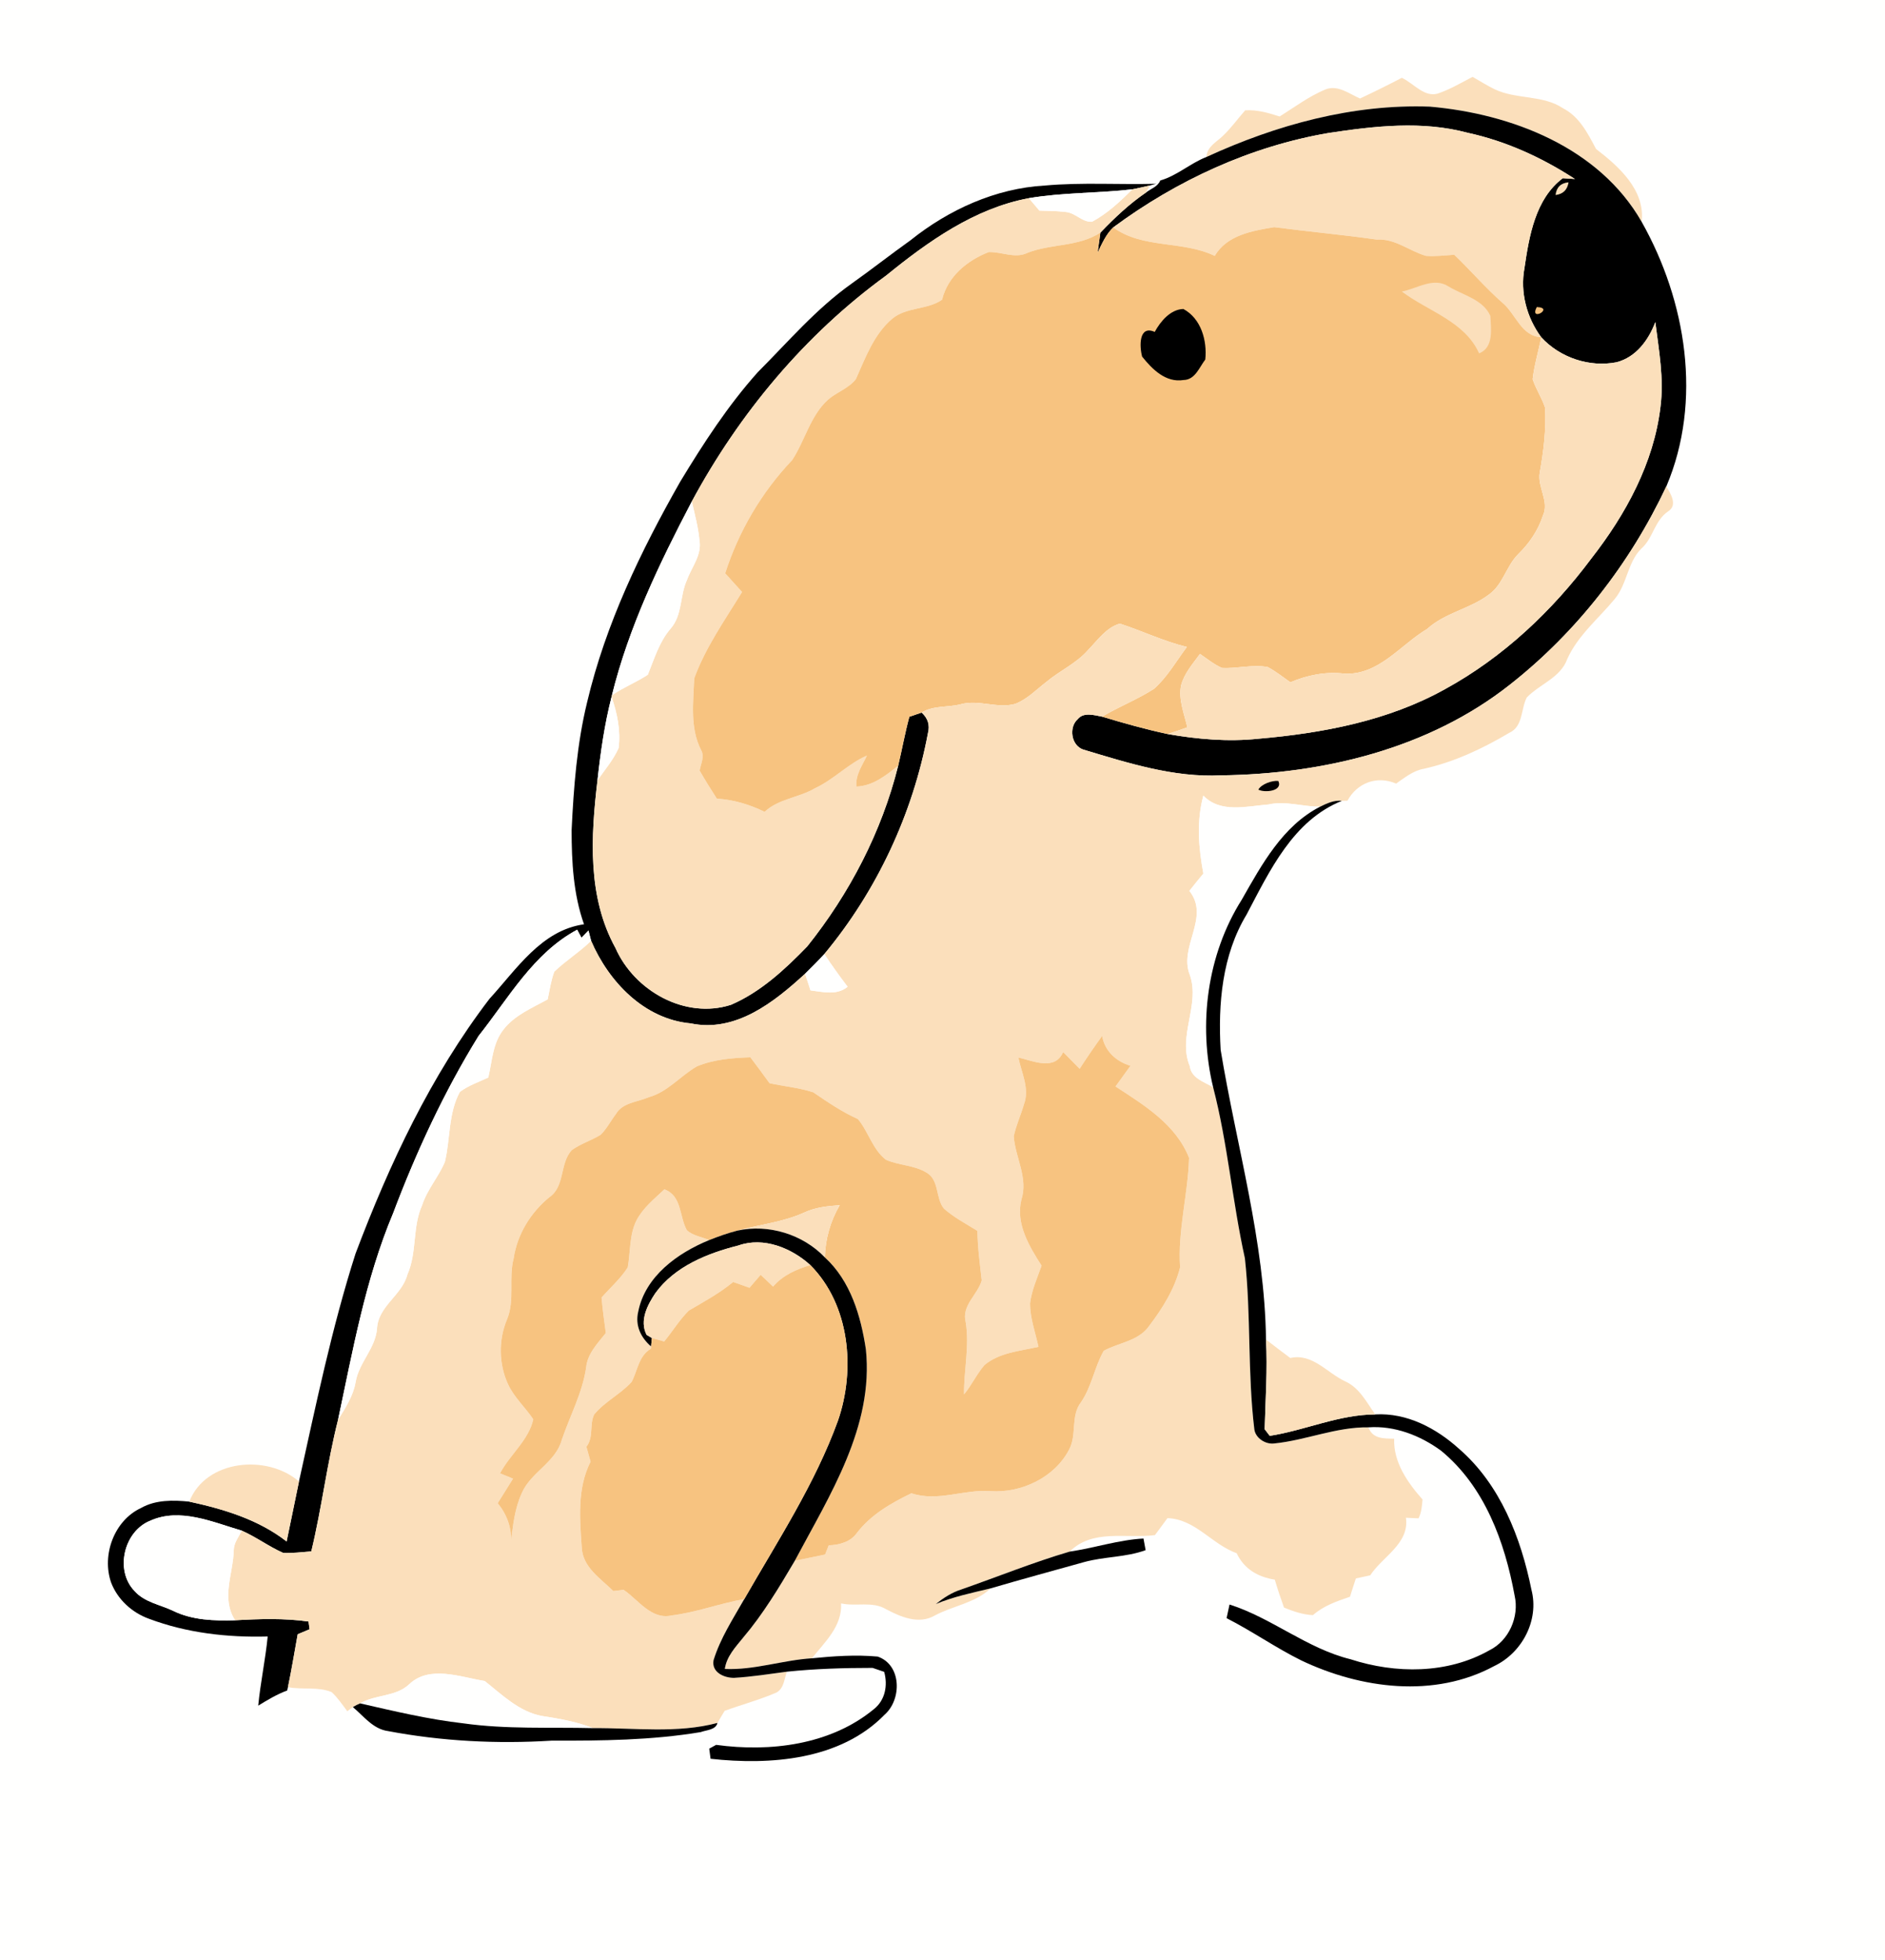 <svg width="352pt" height="488" viewBox="0 0 352 366" xmlns="http://www.w3.org/2000/svg"><path fill="#fffffe" d="M0 0h352v366H0V0z"/><path fill="#fbdfbb" d="M253.97 18.39c2.63-1.23 5.23-2.52 7.8-3.86 2.3 1.05 4.39 4 7.16 2.78 2.12-.77 4.06-1.93 6.06-2.96 1.39.8 2.76 1.66 4.21 2.36 4.04 1.88 8.91.98 12.7 3.52 3.04 1.56 4.61 4.69 6.14 7.58 4.25 3.27 9.21 7.67 8.52 13.61-7.94-13.9-24.32-20.18-39.55-21.51-14.43-.52-28.69 3.41-41.72 9.4.08-1.93 1.88-2.78 3.09-3.96 1.52-1.45 2.75-3.17 4.14-4.75 2.21-.15 4.35.48 6.44 1.15 2.8-1.76 5.48-3.77 8.54-5.05 2.33-.92 4.43.82 6.47 1.69z"/><path d="M225.29 29.31c13.03-5.99 27.29-9.92 41.72-9.4 15.23 1.33 31.61 7.61 39.55 21.51 8.32 14.76 11.38 33.43 4.61 49.39-6.72 14.3-16.74 27.22-29.19 37-15.16 11.99-34.91 16.71-53.93 16.95-8.87.45-17.41-2.31-25.79-4.82-2.25-.78-2.7-4.16-1.02-5.66 1.11-1.38 3.09-.75 4.56-.48 4.05 1.22 8.12 2.37 12.26 3.25 5.55.97 11.24 1.47 16.87.88 12.03-1.04 24.28-3.33 34.94-9.28 10.81-5.92 19.97-14.56 27.31-24.4 6.41-8.21 11.64-17.78 12.89-28.26.69-5.31-.3-10.6-.96-15.85-1.26 3.35-3.6 6.55-7.23 7.49-5.07 1-10.59-.85-14.08-4.67-2.71-3.67-3.96-8.38-3.13-12.89.88-5.99 2.02-12.92 7.16-16.8l2.26.15c-6.13-3.99-12.87-7.08-20.04-8.63-8.47-2.28-17.35-1.26-25.89.03-14.6 2.48-28.42 8.86-40.28 17.64-1.37 1.31-2.11 3.06-2.92 4.72.18-1.25.35-2.49.52-3.74 2.63-2.75 5.4-5.37 8.55-7.52.9-.7 2.17-1.06 2.63-2.22 3.11-.88 5.61-3.22 8.63-4.39z"/><path fill="#fbdfbb" d="M207.88 42.46c11.86-8.78 25.68-15.16 40.28-17.64 8.54-1.29 17.42-2.31 25.89-.03 7.17 1.55 13.91 4.64 20.04 8.63l-2.26-.15c-5.14 3.88-6.28 10.81-7.16 16.8-.83 4.51.42 9.22 3.13 12.89-3.73-.18-4.72-4.31-7.19-6.39-3.21-2.81-5.97-6.07-9.05-9.01-1.76.13-3.53.33-5.29.21-3.11-.92-5.79-3.27-9.19-3.04-6.37-.91-12.77-1.48-19.14-2.32-4.07.68-8.83 1.47-11.1 5.37-5.98-2.91-13.46-1.29-18.96-5.32z"/><path d="M195.12 34.64c6.9-.62 13.87-.14 20.79-.33l-1.19.32c-1.09.26-2.18.5-3.28.72-6.42.74-12.92.57-19.31 1.65-10.15 1.9-18.82 8.08-26.67 14.46-15.14 11.01-27.41 25.73-36.27 42.16-6.06 11.57-11.78 23.46-14.92 36.19-.02.07-.05.22-.07.29-1.31 5.12-2.06 10.35-2.63 15.6-1.24 10.48-1.91 21.74 3.37 31.31 3.52 7.98 13 13.34 21.56 10.59 5.54-2.38 10.09-6.62 14.24-10.9 7.91-9.89 13.91-21.41 16.98-33.73.73-3.04 1.27-6.12 2.09-9.15.76-.25 1.53-.51 2.29-.78 1.18 1.06 1.57 2.34 1.18 3.85-2.83 15.08-9.54 29.44-19.35 41.24-1.16 1.26-2.37 2.47-3.59 3.67-5.77 5.3-12.96 11.03-21.37 9.27-8.69-.8-15.3-7.77-18.59-15.42-.12-.48-.37-1.44-.49-1.92l-1.31 1.35c-.2-.38-.6-1.12-.8-1.5-8.19 4.38-12.82 12.79-18.41 19.83-6.44 10.44-11.64 21.66-15.97 33.13-5.17 12.32-7.51 25.56-10.28 38.57-2.05 8.09-3.03 16.42-4.99 24.54-1.74.14-3.48.35-5.23.29-2.68-1.18-5.05-2.97-7.74-4.16-5.44-1.59-11.54-4.36-17.12-1.85-4.9 1.96-6.64 9.25-2.94 13.09 1.86 2.14 4.84 2.57 7.28 3.75 3.58 1.74 7.62 1.85 11.52 1.74 4.57-.26 9.15-.41 13.71.23l.2 1.45c-.55.23-1.66.7-2.22.93-.6 3.29-1.13 6.6-1.82 9.87l-.14.63c-1.92.71-3.67 1.76-5.41 2.83.42-4.32 1.34-8.58 1.77-12.91-7.49.21-15.13-.66-22.17-3.31-3.17-1.14-5.86-3.6-7.07-6.76-1.79-5.14.57-11.6 5.6-13.93 2.72-1.54 5.99-1.48 9-1.18 6.4 1.38 12.94 3.35 18.17 7.44.8-3.73 1.52-7.47 2.31-11.2 3.16-14.26 6.11-28.61 10.56-42.54 6.34-16.79 14.07-33.26 25.01-47.57 5.03-5.48 9.67-12.8 17.66-13.92-2-5.62-2.31-11.65-2.32-17.55.39-8.04.99-16.12 2.91-23.96 3.45-14.57 10.01-28.18 17.38-41.14 4.32-7.13 8.89-14.18 14.46-20.41 5.67-5.68 10.92-11.86 17.5-16.53 3.72-2.64 7.31-5.46 11.02-8.11 7.13-5.71 15.91-9.72 25.11-10.23z"/><path fill="#fbdfbb" d="M290.48 36.41c.17-1.45.98-2.24 2.43-2.37-.23 1.41-1.03 2.2-2.43 2.37zM211.44 35.35c1.1-.22 2.19-.46 3.28-.72l-.69 1.29c-3.15 2.15-5.92 4.77-8.55 7.52-4.11 2.67-9.14 2.03-13.57 3.75-2.37 1.18-4.85-.22-7.29-.12-4.03 1.57-7.64 4.54-8.7 8.89-2.75 1.92-6.67 1.33-9.31 3.55-3.44 2.92-4.99 7.27-6.78 11.26-1.33 1.74-3.59 2.44-5.22 3.86-3.32 3.03-4.29 7.65-6.7 11.29-5.69 5.98-9.96 13.25-12.49 21.12 1.05 1.16 2.09 2.32 3.15 3.49-3.2 5.24-6.82 10.33-8.93 16.13-.17 4.46-.83 9.25 1.28 13.38.7 1.23-.07 2.58-.27 3.84 1.02 1.77 2.09 3.51 3.21 5.23 3.12.21 6.13 1.08 8.92 2.47 2.62-2.46 6.39-2.63 9.39-4.4 3.51-1.62 6.18-4.56 9.72-6.12-.85 1.85-2.19 3.64-1.96 5.79 3.08-.1 5.48-2.06 7.79-3.88-3.07 12.32-9.07 23.84-16.98 33.73-4.15 4.28-8.7 8.52-14.24 10.9-8.56 2.75-18.04-2.61-21.56-10.59-5.28-9.57-4.61-20.83-3.37-31.31 1.36-1.97 2.96-3.82 3.94-6.02.44-3.25-.26-6.52-1.31-9.58.02-.07.05-.22.07-.29 2.13-1.47 4.55-2.42 6.7-3.83 1.21-2.98 2.13-6.14 4.27-8.63 2.22-2.52 1.69-6.14 3.04-9.06.87-2.42 2.8-4.65 2.34-7.36-.22-2.48-.89-4.89-1.43-7.31 8.86-16.43 21.13-31.15 36.27-42.16 7.85-6.38 16.52-12.56 26.67-14.46l1.96 2.32c1.65.05 3.3.06 4.94.26 1.79.15 3.08 1.95 4.9 1.82 2.85-1.53 5.24-3.77 7.51-6.05z"/><path fill="#fffffe" d="M192.13 37c6.39-1.08 12.89-.91 19.31-1.65-2.27 2.28-4.66 4.52-7.51 6.05-1.82.13-3.11-1.67-4.9-1.82-1.64-.2-3.29-.21-4.94-.26L192.13 37z"/><path fill="#f7c380" d="M204.96 47.18c.81-1.66 1.55-3.41 2.92-4.72 5.5 4.03 12.98 2.41 18.96 5.32 2.27-3.9 7.03-4.69 11.1-5.37 6.37.84 12.77 1.41 19.14 2.32 3.4-.23 6.08 2.12 9.19 3.04 1.76.12 3.53-.08 5.29-.21 3.08 2.94 5.84 6.2 9.05 9.01 2.47 2.08 3.46 6.21 7.19 6.39-.5 2.62-1.29 5.18-1.6 7.83.6 1.83 1.7 3.45 2.31 5.28.24 4.09-.27 8.19-.99 12.21-.45 2.7 1.84 5.35.6 7.98-.9 2.79-2.58 5.22-4.66 7.25-2.2 2.22-2.81 5.65-5.43 7.5-3.54 2.68-8.2 3.38-11.53 6.42-5.01 2.98-9.04 8.67-15.44 8.34-3.48-.41-6.89.25-10.1 1.62-1.39-.97-2.72-2.05-4.22-2.84-2.83-.55-5.71.33-8.57.16-1.49-.67-2.76-1.71-4.09-2.62-1.35 1.85-2.94 3.64-3.54 5.9-.5 2.66.59 5.25 1.18 7.81-1.22.43-2.44.86-3.66 1.25-4.14-.88-8.21-2.03-12.26-3.25 3.16-1.87 6.6-3.21 9.69-5.19 2.5-2.21 4.16-5.18 6.14-7.82-4.31-1.05-8.33-2.99-12.52-4.36-2.55.76-4.1 3.05-5.86 4.86-2.19 2.55-5.33 3.91-7.87 6.04-1.87 1.44-3.56 3.22-5.8 4.09-3.35.92-6.8-.85-10.15.06-2.43.64-5.1.19-7.33 1.56-.76.27-1.53.53-2.29.78-.82 3.03-1.36 6.11-2.09 9.15-2.31 1.82-4.71 3.78-7.79 3.88-.23-2.15 1.11-3.94 1.96-5.79-3.54 1.56-6.21 4.5-9.72 6.12-3 1.77-6.77 1.94-9.39 4.4-2.79-1.39-5.8-2.26-8.92-2.47-1.12-1.72-2.19-3.46-3.21-5.23.2-1.26.97-2.61.27-3.84-2.11-4.13-1.45-8.92-1.28-13.38 2.11-5.8 5.73-10.89 8.93-16.13-1.06-1.17-2.1-2.33-3.15-3.49 2.53-7.87 6.8-15.14 12.49-21.12 2.41-3.64 3.38-8.26 6.7-11.29 1.63-1.42 3.89-2.12 5.22-3.86 1.79-3.99 3.34-8.34 6.78-11.26 2.64-2.22 6.56-1.63 9.31-3.55 1.06-4.35 4.67-7.32 8.7-8.89 2.44-.1 4.92 1.3 7.29.12 4.43-1.72 9.46-1.08 13.57-3.75-.17 1.25-.34 2.49-.52 3.74zM302.17 45.33c.72.45.72.45 0 0z"/><path fill="#fbdfbb" d="M261.77 54.43c2.86-.54 5.94-2.78 8.76-.93 2.68 1.63 6.4 2.38 7.78 5.48.11 2.39.68 5.9-2.11 7-2.67-5.99-9.54-7.85-14.43-11.55z"/><path fill="#f7c380" d="M286.97 57.33c3.41.11-1.49 2.89 0 0z"/><path d="M215.63 61.97c1.08-1.98 2.94-4.21 5.35-4.28 3.32 1.79 4.46 5.91 4.09 9.44-1.11 1.44-1.89 3.78-4.05 3.82-3.33.54-5.86-2.01-7.74-4.37-.5-1.83-.67-5.95 2.35-4.61z"/><path fill="#f7c380" d="M306.21 61.15c.52.69.52.69 0 0z"/><path fill="#fbdfbb" d="M301.88 67.63c3.63-.94 5.97-4.14 7.23-7.49.66 5.25 1.65 10.54.96 15.85-1.25 10.48-6.48 20.05-12.89 28.26-7.34 9.84-16.5 18.48-27.31 24.4-10.66 5.95-22.91 8.24-34.94 9.28-5.63.59-11.32.09-16.87-.88 1.22-.39 2.44-.82 3.66-1.25-.59-2.56-1.68-5.15-1.18-7.81.6-2.26 2.19-4.05 3.54-5.9 1.33.91 2.6 1.95 4.09 2.62 2.86.17 5.74-.71 8.57-.16 1.5.79 2.83 1.87 4.22 2.84 3.21-1.37 6.62-2.03 10.1-1.62 6.4.33 10.43-5.36 15.44-8.34 3.33-3.04 7.99-3.74 11.53-6.42 2.62-1.85 3.23-5.28 5.43-7.5 2.08-2.03 3.76-4.46 4.66-7.25 1.24-2.63-1.05-5.28-.6-7.98.72-4.02 1.23-8.12.99-12.21-.61-1.83-1.71-3.45-2.31-5.28.31-2.65 1.1-5.21 1.6-7.83 3.49 3.82 9.01 5.67 14.08 4.67z"/><path fill="#fbdfbb" d="M281.98 127.81c12.45-9.78 22.47-22.7 29.19-37 .79 1.37 2.19 3.51.31 4.68-2.54 1.73-2.78 5.05-5.03 6.98-2.52 2.56-2.61 6.54-4.87 9.3-3.04 3.7-6.92 6.83-8.92 11.28-1.25 3.49-5.15 4.67-7.56 7.18-1.12 2.14-.65 5.41-3.26 6.59-4.98 2.95-10.31 5.47-15.99 6.72-1.98.35-3.54 1.66-5.15 2.76-3.53-1.54-7.26-.16-9.08 3.19-.26.01-.78.02-1.04.03-1.47-.16-2.79.47-4.06 1.09-3.23.03-6.43-1.14-9.65-.41-4.08.32-8.94 1.68-12.16-1.65-1.31 4.84-.89 9.69 0 14.55-.88 1.06-1.75 2.15-2.61 3.23 3.95 4.95-2.05 10.43.09 15.7 1.95 5.65-2.33 11.43-.01 17.03.31 2.29 2.68 2.9 4.36 3.94 2.72 10.49 3.59 21.35 5.93 31.93 1.17 10.62.48 21.36 1.77 31.98.25 1.62 2.09 2.79 3.69 2.59 5.94-.59 11.56-3.1 17.61-3.01.77 2.19 2.91 2.08 4.8 2.12-.16 4.41 2.51 8.19 5.3 11.35-.1 1.2-.21 2.42-.74 3.52-.79-.04-1.57-.08-2.36-.11.68 4.84-4.37 7.23-6.67 10.75-.89.2-1.78.39-2.68.58-.38 1.13-.74 2.27-1.1 3.42-2.44.83-4.94 1.68-6.91 3.43-1.89-.08-3.67-.71-5.41-1.41-.62-1.72-1.2-3.46-1.72-5.21-3.15-.5-5.73-1.99-7.12-4.94-4.65-1.66-7.67-6.35-12.92-6.55-.78 1.06-1.56 2.11-2.34 3.17-5.37.7-11.63-1.22-15.92 3.08-6.85 2.02-13.47 4.7-20.21 7.06-1.78.55-3.34 1.58-4.79 2.73 3.28-1.37 6.77-2.09 10.22-2.92-2.85 2.74-7.01 3.23-10.41 5.06-3 1.74-6.38.26-9.14-1.2-2.55-1.51-5.59-.43-8.36-1.06.22 4.27-3.03 7.19-5.45 10.25-5.46.34-10.78 2.24-16.26 1.99.33-2.35 2-4.09 3.42-5.85 3.74-4.41 6.72-9.38 9.65-14.35 1.89-.38 3.77-.77 5.66-1.16.22-.58.45-1.15.67-1.72 2.05-.08 4.1-.62 5.33-2.4 2.62-3.37 6.34-5.49 10.11-7.32 4.97 1.65 9.83-.8 14.82-.39 5.76.36 11.92-2.55 14.63-7.76 1.5-2.78.23-6.3 2.24-8.87 1.99-2.93 2.5-6.53 4.23-9.58 2.82-1.54 6.49-1.8 8.48-4.64 2.49-3.27 4.78-6.94 5.78-10.95-.47-6.87 1.48-13.62 1.67-20.44-2.46-6.24-8.38-9.83-13.73-13.32.93-1.29 1.86-2.58 2.79-3.86-2.67-.81-4.8-2.73-5.29-5.58-1.45 2.02-2.86 4.05-4.2 6.14-1.03-1.04-2.06-2.08-3.08-3.13-1.56 3.58-5.6 1.65-8.36 1.02.56 2.85 2.14 5.79 1.05 8.71-.58 2.02-1.48 3.95-1.92 6.01.3 3.97 2.74 7.8 1.43 11.83-1.1 4.48 1.46 8.69 3.77 12.32-.81 2.3-1.85 4.57-2.15 7.01-.01 2.79.99 5.45 1.57 8.14-3.44.79-7.27 1.05-10.08 3.4-1.46 1.69-2.39 3.76-3.82 5.47-.05-4.51 1.05-8.98.31-13.48-.81-3.11 2.23-5.09 2.99-7.79-.34-3.08-.76-6.15-.8-9.25-2.13-1.32-4.37-2.5-6.26-4.16-1.58-1.94-.84-5.33-3.23-6.71-2.31-1.42-5.16-1.33-7.6-2.41-2.5-1.94-3.25-5.23-5.22-7.59-2.98-1.34-5.66-3.17-8.34-5-2.65-.86-5.45-1.11-8.17-1.7-1.17-1.63-2.37-3.24-3.58-4.84-3.38.13-6.84.38-9.99 1.7-3.09 1.78-5.45 4.78-9 5.76-2.08.91-4.87.98-6.12 3.14-.97 1.28-1.71 2.75-2.86 3.88-1.73 1.05-3.71 1.66-5.36 2.84-2.33 2.47-1.22 6.81-4.25 8.84-3.47 2.87-5.95 6.89-6.62 11.38-.99 3.75.27 7.79-1.25 11.42-1.61 3.83-1.54 8.34.21 12.11 1.14 2.45 3.21 4.29 4.7 6.52-.84 3.87-4.37 6.61-6.21 10.09.8.32 1.61.65 2.43.99-.95 1.53-1.9 3.05-2.86 4.58 1.73 2.13 2.67 4.67 2.48 7.44.33-3.19.69-6.45 2.05-9.39 1.71-3.87 6.3-5.67 7.44-9.88 1.53-4.49 3.83-8.73 4.54-13.46.23-2.62 2.13-4.52 3.68-6.48-.32-2.2-.59-4.41-.8-6.62 1.65-1.86 3.57-3.54 4.9-5.65.51-2.91.27-6.02 1.61-8.72 1.22-2.36 3.33-4.05 5.23-5.83 3.3 1.21 2.75 5.04 4.18 7.61 1.12 1.07 2.79 1.23 4.16 1.87-5.88 2.4-11.94 6.76-13.23 13.37-.61 2.57.49 4.83 2.4 6.48l-.04.42c-2.27 1.32-2.47 4.06-3.58 6.18-2.08 2.31-5.02 3.68-7.01 6.1-.91 1.88-.06 4.29-1.45 6.02.26.93.51 1.86.78 2.79-2.53 4.99-2.02 10.72-1.64 16.11.21 3.65 3.53 5.71 5.88 8.04.64-.08 1.29-.15 1.93-.22 2.78 1.88 5.16 5.64 8.98 4.78 4.6-.57 8.98-2.25 13.55-3.05-2.1 3.69-4.47 7.31-5.73 11.4-.42 2.25 1.94 3.31 3.81 3.3 3.31-.19 6.59-.72 9.88-1.15-.5 1.35-.53 3.13-1.96 3.9-3.14 1.36-6.46 2.24-9.67 3.41-.44.75-.89 1.51-1.34 2.26-7.54 2-15.5.91-23.22.97-3.09-1.21-6.35-1.78-9.61-2.28-4.23-.81-7.38-3.95-10.63-6.52-4.54-.72-10.25-3.01-14.08.59-2.53 2.41-6.28 1.88-9.18 3.59-.47.19-.92.42-1.36.69-.26.19-.78.58-1.04.77-.92-1.23-1.79-2.52-2.92-3.57-2.61-1.07-5.46-.39-8.16-.93.69-3.27 1.22-6.58 1.82-9.87.56-.23 1.67-.7 2.22-.93l-.2-1.45c-4.56-.64-9.14-.49-13.71-.23-2.67-4.15-.34-8.68-.25-13.1.03-1.37.92-2.47 1.51-3.63 2.69 1.19 5.06 2.98 7.74 4.16 1.75.06 3.49-.15 5.23-.29 1.96-8.12 2.94-16.45 4.99-24.54 1.35-2.23 2.84-4.44 3.28-7.05.6-3.64 3.7-6.28 4-10 .2-4.21 4.68-6.22 5.68-10.12 1.83-4.13.89-8.85 2.76-12.96.95-2.93 3.07-5.26 4.24-8.07 1.03-4.33.62-9.07 2.8-13.06 1.6-1.18 3.51-1.84 5.3-2.67.72-3.05.82-6.48 2.88-9.01 2.09-2.68 5.33-3.98 8.21-5.59.36-1.73.62-3.49 1.23-5.16 2.15-2.08 4.74-3.67 6.88-5.77 3.29 7.65 9.9 14.62 18.59 15.42 8.41 1.76 15.6-3.97 21.37-9.27.25.78.75 2.33 1.01 3.11 2.34.28 4.91.99 6.93-.68-1.51-1.99-2.97-4.02-4.35-6.1 9.81-11.8 16.52-26.16 19.35-41.24.39-1.51 0-2.79-1.18-3.85 2.23-1.37 4.9-.92 7.33-1.56 3.35-.91 6.8.86 10.15-.06 2.24-.87 3.93-2.65 5.8-4.09 2.54-2.13 5.68-3.49 7.87-6.04 1.76-1.81 3.31-4.1 5.86-4.86 4.19 1.37 8.21 3.31 12.52 4.36-1.98 2.64-3.64 5.61-6.14 7.82-3.09 1.98-6.53 3.32-9.69 5.19-1.47-.27-3.45-.9-4.56.48-1.68 1.5-1.23 4.88 1.02 5.66 8.38 2.51 16.92 5.27 25.79 4.82 19.02-.24 38.77-4.96 53.93-16.95z"/><path fill="#fffffe" d="M114.27 129.81c3.14-12.73 8.86-24.62 14.92-36.19.54 2.42 1.21 4.83 1.43 7.31.46 2.71-1.47 4.94-2.34 7.36-1.35 2.92-.82 6.54-3.04 9.06-2.14 2.49-3.06 5.65-4.27 8.63-2.15 1.41-4.57 2.36-6.7 3.83zM111.57 145.7c.57-5.25 1.32-10.48 2.63-15.6 1.05 3.06 1.75 6.33 1.31 9.58-.98 2.2-2.58 4.05-3.94 6.02z"/><path d="M234.99 147.43c.5-1 2.54-1.75 3.72-1.62.89 1.93-2.57 2.23-3.72 1.62z"/><path fill="#fffffe" d="M224.71 148.55c3.22 3.33 8.08 1.97 12.16 1.65 3.22-.73 6.42.44 9.65.41-7 3.58-10.9 10.81-14.64 17.37-6.48 10.27-8.16 23.3-5.34 35.02-1.68-1.04-4.05-1.65-4.36-3.94-2.32-5.6 1.96-11.38.01-17.03-2.14-5.27 3.86-10.75-.09-15.7.86-1.08 1.73-2.17 2.61-3.23-.89-4.86-1.31-9.71 0-14.55z"/><path d="M246.52 150.61c1.27-.62 2.59-1.25 4.06-1.09-9.14 3.67-13.49 13.08-17.8 21.24-4.56 7.54-5.34 16.66-4.84 25.26 2.97 18.02 8.23 35.74 8.47 54.08.3 5.58-.1 11.16-.25 16.74.24.31.71.93.95 1.24 6.63-1.04 12.9-3.98 19.7-4 5.91-.34 11.4 2.57 15.67 6.44 7.67 6.65 11.53 16.57 13.5 26.3 1.48 5.66-1.74 11.77-6.94 14.23-11.19 6.07-24.92 4.25-36.04-1.04-4.79-2.37-9.18-5.47-13.95-7.89.14-.64.41-1.91.55-2.55 7.88 2.5 14.46 8.22 22.6 10.22 8.41 2.73 18.08 2.77 25.92-1.67 3.66-1.8 5.61-6.28 4.72-10.2-1.84-10.05-5.61-20.4-13.74-27.07-3.89-2.85-8.68-4.71-13.56-4.36-6.05-.09-11.67 2.42-17.61 3.01-1.6.2-3.44-.97-3.69-2.59-1.29-10.62-.6-21.36-1.77-31.98-2.34-10.58-3.21-21.44-5.93-31.93-2.82-11.72-1.14-24.75 5.34-35.02 3.74-6.56 7.64-13.79 14.64-17.37z"/><path fill="#fffffe" d="M107.78 173.58c.2.38.6 1.12.8 1.5l1.31-1.35c.12.48.37 1.44.49 1.92-2.14 2.1-4.73 3.69-6.88 5.77-.61 1.67-.87 3.43-1.23 5.16-2.88 1.61-6.12 2.91-8.21 5.59-2.06 2.53-2.16 5.96-2.88 9.01-1.79.83-3.7 1.49-5.3 2.67-2.18 3.99-1.77 8.73-2.8 13.06-1.17 2.81-3.29 5.14-4.24 8.07-1.87 4.11-.93 8.83-2.76 12.96-1 3.9-5.48 5.91-5.68 10.12-.3 3.72-3.4 6.36-4 10-.44 2.61-1.93 4.82-3.28 7.05 2.77-13.01 5.11-26.25 10.28-38.57 4.33-11.47 9.53-22.69 15.97-33.13 5.59-7.04 10.22-15.45 18.41-19.83zM150.34 181.8c1.22-1.2 2.43-2.41 3.59-3.67 1.38 2.08 2.84 4.11 4.35 6.1-2.02 1.67-4.59.96-6.93.68-.26-.78-.76-2.33-1.01-3.11z"/><path fill="#f7c380" d="M201.61 199.55c1.34-2.09 2.75-4.12 4.2-6.14.49 2.85 2.62 4.77 5.29 5.58-.93 1.28-1.86 2.57-2.79 3.86 5.35 3.49 11.27 7.08 13.73 13.32-.19 6.82-2.14 13.57-1.67 20.44-1 4.01-3.29 7.68-5.78 10.95-1.99 2.84-5.66 3.1-8.48 4.64-1.73 3.05-2.24 6.65-4.23 9.58-2.01 2.57-.74 6.09-2.24 8.87-2.71 5.21-8.87 8.12-14.63 7.76-4.99-.41-9.85 2.04-14.82.39-3.77 1.83-7.49 3.95-10.11 7.32-1.23 1.78-3.28 2.32-5.33 2.4-.22.57-.45 1.14-.67 1.72-1.89.39-3.77.78-5.66 1.16 6.49-12.22 14.79-25.02 13.27-39.49-.94-6.22-2.86-12.77-7.66-17.15.09-3.44 1.03-6.77 2.77-9.74-2.25.16-4.53.39-6.6 1.36-3.97 1.8-8.33 2.25-12.5 3.38-1.8.46-3.56 1.09-5.29 1.78-1.37-.64-3.04-.8-4.16-1.87-1.43-2.57-.88-6.4-4.18-7.61-1.9 1.78-4.01 3.47-5.23 5.83-1.34 2.7-1.1 5.81-1.61 8.72-1.33 2.11-3.25 3.79-4.9 5.65.21 2.21.48 4.42.8 6.62-1.55 1.96-3.45 3.86-3.68 6.48-.71 4.73-3.01 8.97-4.54 13.46-1.14 4.21-5.73 6.01-7.44 9.88-1.36 2.94-1.72 6.2-2.05 9.39.19-2.77-.75-5.31-2.48-7.44.96-1.53 1.91-3.05 2.86-4.58-.82-.34-1.63-.67-2.43-.99 1.84-3.48 5.37-6.22 6.21-10.09-1.49-2.23-3.56-4.07-4.7-6.52-1.75-3.77-1.82-8.28-.21-12.11 1.52-3.63.26-7.67 1.25-11.42.67-4.49 3.15-8.51 6.62-11.38 3.03-2.03 1.92-6.37 4.25-8.84 1.65-1.18 3.63-1.79 5.36-2.84 1.15-1.13 1.89-2.6 2.86-3.88 1.25-2.16 4.04-2.23 6.12-3.14 3.55-.98 5.91-3.98 9-5.76 3.15-1.32 6.61-1.57 9.99-1.7 1.21 1.6 2.41 3.21 3.58 4.84 2.72.59 5.52.84 8.17 1.7 2.68 1.83 5.36 3.66 8.34 5 1.97 2.36 2.72 5.65 5.22 7.59 2.44 1.08 5.29.99 7.6 2.41 2.39 1.38 1.65 4.77 3.23 6.71 1.89 1.66 4.13 2.84 6.26 4.16.04 3.1.46 6.17.8 9.25-.76 2.7-3.8 4.68-2.99 7.79.74 4.5-.36 8.97-.31 13.48 1.43-1.71 2.36-3.78 3.82-5.47 2.81-2.35 6.64-2.61 10.08-3.4-.58-2.69-1.58-5.35-1.57-8.14.3-2.44 1.34-4.71 2.15-7.01-2.31-3.63-4.87-7.84-3.77-12.32 1.31-4.03-1.13-7.86-1.43-11.83.44-2.06 1.34-3.99 1.92-6.01 1.09-2.92-.49-5.86-1.05-8.71 2.76.63 6.8 2.56 8.36-1.02 1.02 1.05 2.05 2.09 3.08 3.13z"/><path fill="#fbdfbb" d="M150.2 226.38c2.07-.97 4.35-1.2 6.6-1.36-1.74 2.97-2.68 6.3-2.77 9.74-4.11-4.31-10.51-6.27-16.33-5 4.17-1.13 8.53-1.58 12.5-3.38z"/><path d="M132.41 231.54c1.73-.69 3.49-1.32 5.29-1.78 5.82-1.27 12.22.69 16.33 5 4.8 4.38 6.72 10.93 7.66 17.15 1.52 14.47-6.78 27.27-13.27 39.49-2.93 4.97-5.91 9.94-9.65 14.35-1.42 1.76-3.09 3.5-3.42 5.85 5.48.25 10.8-1.65 16.26-1.99 4.07-.41 8.2-.69 12.29-.32 4.48 1.54 4.53 7.99 1.29 10.85-8.28 8.49-21.36 9.46-32.5 8.23-.06-.47-.19-1.42-.25-1.89.32-.18.97-.53 1.29-.71 10.09 1.39 21.38.01 29.46-6.67 2.12-1.67 2.62-4.46 1.92-6.96-.54-.19-1.63-.56-2.17-.74-5.33 0-10.69.16-16 .71-3.29.43-6.57.96-9.88 1.15-1.87.01-4.23-1.05-3.81-3.3 1.26-4.09 3.63-7.71 5.73-11.4 6.23-10.87 13.2-21.48 17.5-33.32 3.31-9.58 2.22-21.62-5.16-29.04-3.51-3.2-8.74-5.32-13.41-3.67-5.81 1.47-11.86 3.88-15.51 8.88-1.5 2.23-3.02 5.15-1.66 7.81l.99.59c-.04.39-.11 1.18-.15 1.58-1.91-1.65-3.01-3.91-2.4-6.48 1.29-6.61 7.35-10.97 13.23-13.37z"/><path fill="#fbdfbb" d="M137.91 232.53c4.67-1.65 9.9.47 13.41 3.67-2.62.77-5.15 1.91-6.96 4.01l-2.32-2.2c-.7.8-1.39 1.61-2.08 2.42-1.02-.36-2.03-.72-3.05-1.08-2.55 2.1-5.45 3.68-8.29 5.34-1.74 1.74-3.03 3.87-4.59 5.77-.77-.21-1.53-.43-2.3-.65l-.99-.59c-1.36-2.66.16-5.58 1.66-7.81 3.65-5 9.7-7.41 15.51-8.88z"/><path fill="#f7c380" d="M144.36 240.21c1.81-2.1 4.34-3.24 6.96-4.01 7.38 7.42 8.47 19.46 5.16 29.04-4.3 11.84-11.27 22.45-17.5 33.32-4.57.8-8.95 2.48-13.55 3.05-3.82.86-6.2-2.9-8.98-4.78-.64.07-1.29.14-1.93.22-2.35-2.33-5.67-4.39-5.88-8.04-.38-5.39-.89-11.12 1.64-16.11-.27-.93-.52-1.86-.78-2.79 1.39-1.73.54-4.14 1.45-6.02 1.99-2.42 4.93-3.79 7.01-6.1 1.11-2.12 1.31-4.86 3.58-6.18l.04-.42c.04-.4.11-1.19.15-1.58.77.22 1.53.44 2.3.65 1.56-1.9 2.85-4.03 4.59-5.77 2.84-1.66 5.74-3.24 8.29-5.34 1.02.36 2.03.72 3.05 1.08.69-.81 1.38-1.62 2.08-2.42l2.32 2.2z"/><path fill="#fbdfbb" d="M236.41 250.1c1.5 1.16 3 2.31 4.53 3.44 4.18-.92 6.86 2.8 10.29 4.38 2.65 1.21 3.97 3.91 5.58 6.16-6.8.02-13.07 2.96-19.7 4-.24-.31-.71-.93-.95-1.24.15-5.58.55-11.16.25-16.74zM35.35 280.36c3.05-7.84 14.5-8.92 20.48-3.76-.79 3.73-1.51 7.47-2.31 11.2-5.23-4.09-11.77-6.06-18.17-7.44z"/><path fill="#fffffe" d="M28.04 283.93c5.58-2.51 11.68.26 17.12 1.85-.59 1.16-1.48 2.26-1.51 3.63-.09 4.42-2.42 8.95.25 13.1-3.9.11-7.94 0-11.52-1.74-2.44-1.18-5.42-1.61-7.28-3.75-3.7-3.84-1.96-11.13 2.94-13.09z"/><path d="M199.75 289.69c4.62-.67 9.1-2.19 13.78-2.44.1.55.3 1.63.4 2.17-3.7 1.36-7.72 1.18-11.5 2.23-5.82 1.62-11.66 3.21-17.46 4.91-3.45.83-6.94 1.55-10.22 2.92 1.45-1.15 3.01-2.18 4.79-2.73 6.74-2.36 13.36-5.04 20.21-7.06z"/><path fill="#fffffe" d="M76.43 314.44c3.83-3.6 9.54-1.31 14.08-.59 3.25 2.57 6.4 5.71 10.63 6.52 3.26.5 6.52 1.07 9.61 2.28-8.06-.2-16.17.24-24.19-.89-6.52-.74-12.92-2.27-19.31-3.73 2.9-1.71 6.65-1.18 9.18-3.59z"/><path d="M65.89 318.72c.44-.27.89-.5 1.36-.69 6.39 1.46 12.79 2.99 19.31 3.73 8.02 1.13 16.13.69 24.19.89 7.72-.06 15.68 1.03 23.22-.97-.31 1.32-2.06 1.31-3.12 1.71-9.21 1.54-18.57 1.62-27.89 1.6-10.19.63-20.46.11-30.5-1.79-2.81-.38-4.54-2.79-6.57-4.48z"/></svg>